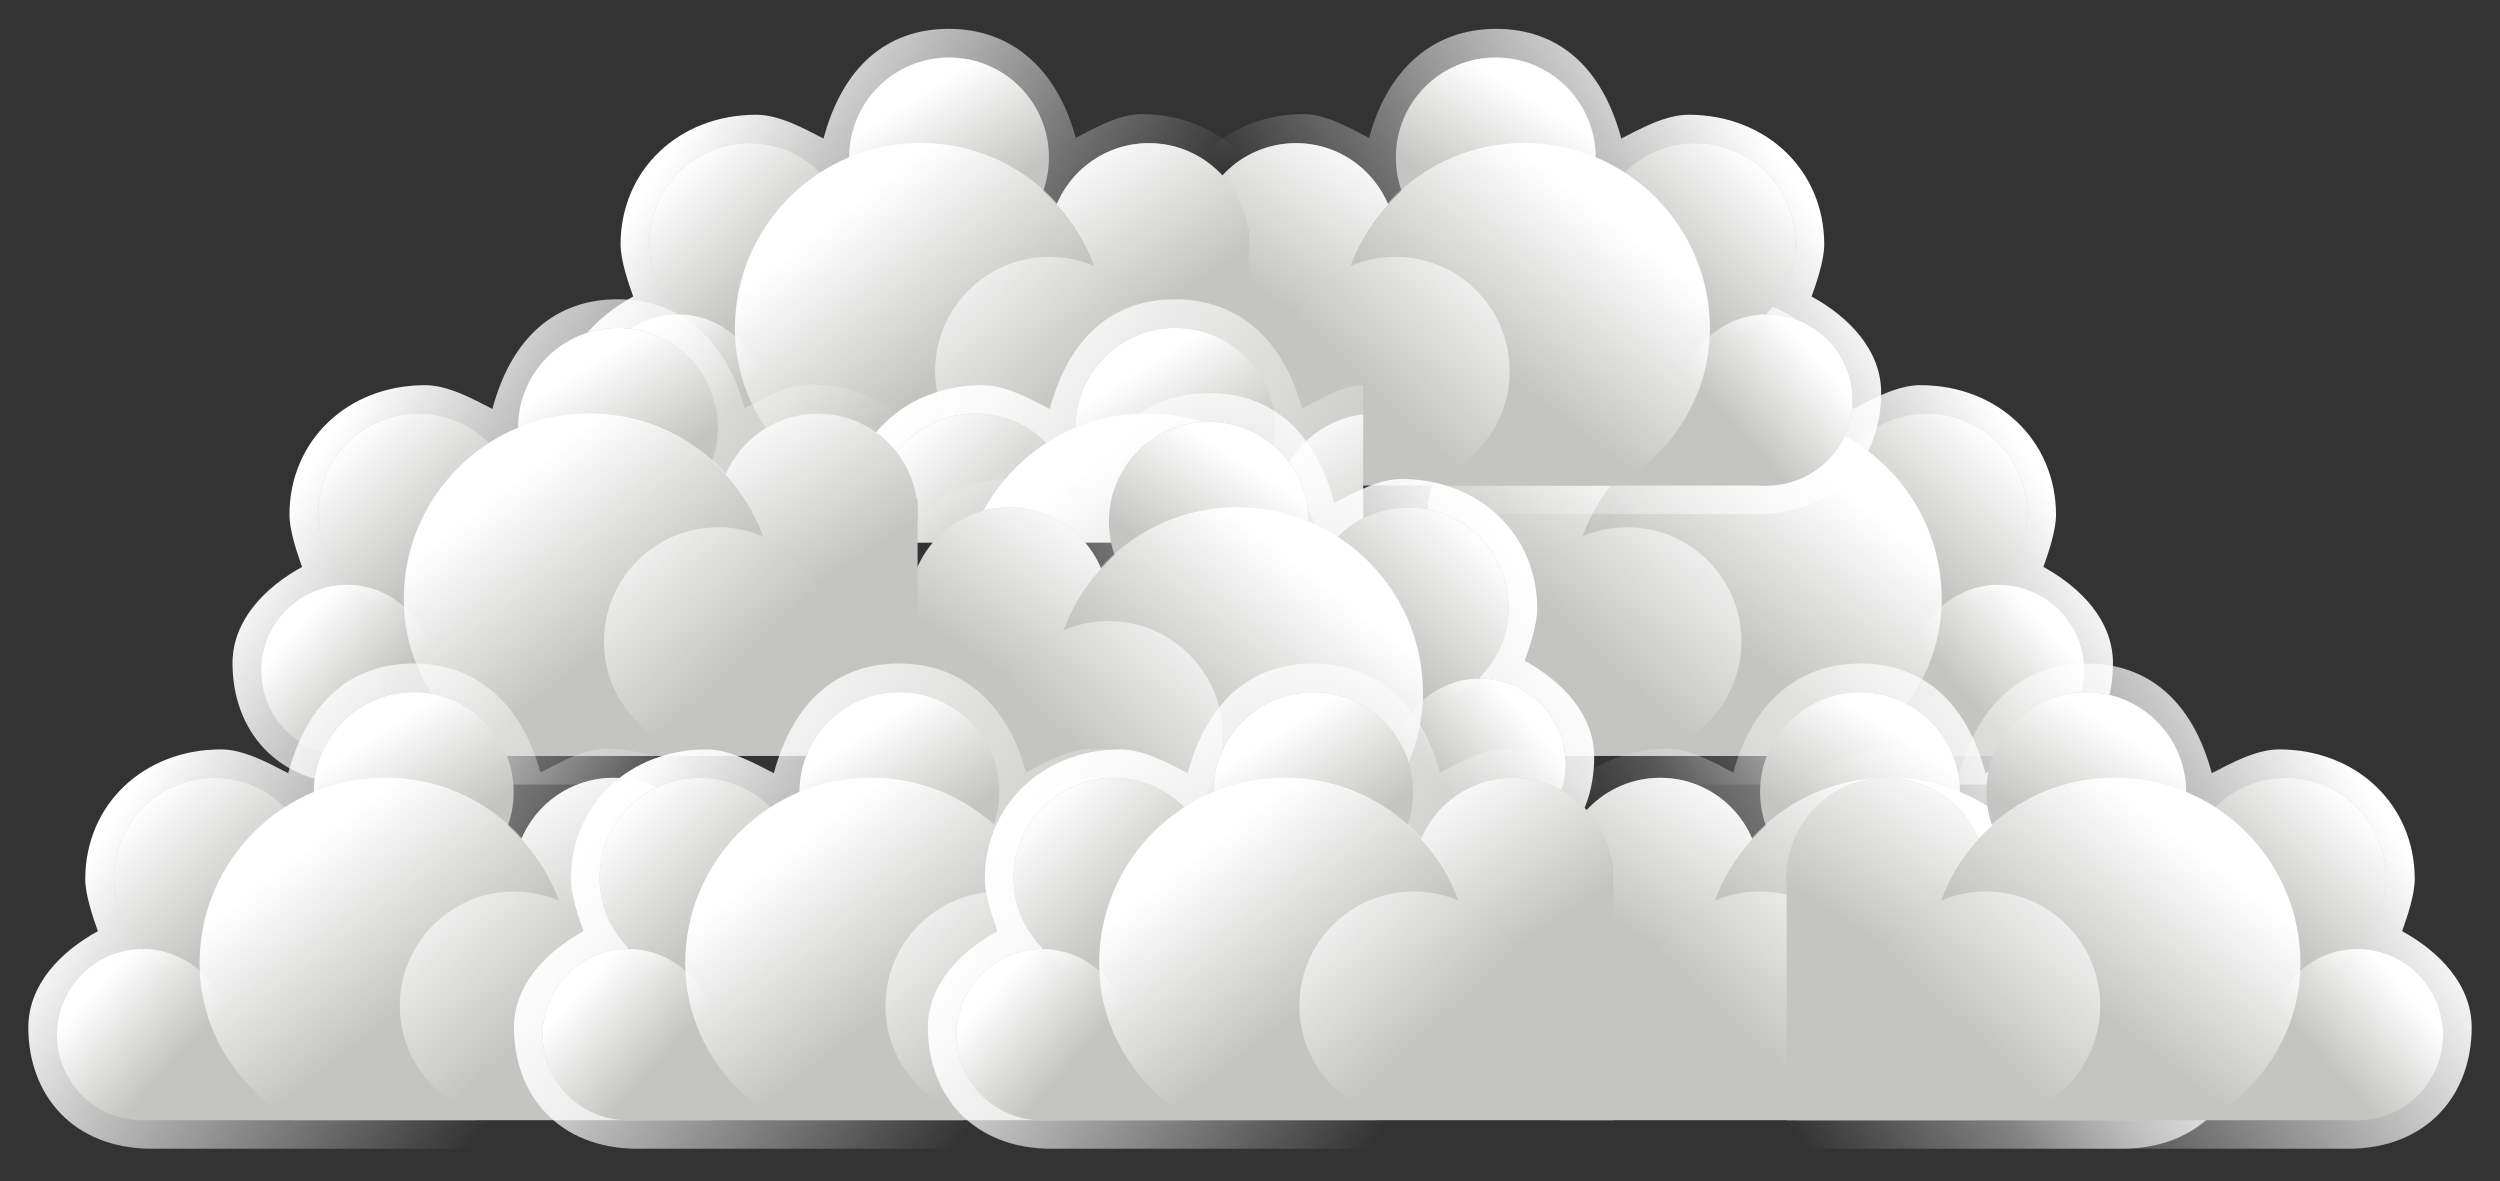 <svg width="453" height="214" viewBox="0 0 453 214" fill="none" xmlns="http://www.w3.org/2000/svg">
<rect x="0" y="0" width="453" height="214" fill="#333333" stroke="none"/>
<path d="M313.042 54.222C324.368 54.222 332.302 61.131 335.778 74.102C339.235 72.325 343.782 69.792 347.956 69.792C362.006 69.792 372.551 79.82 372.551 93.303C372.551 96.131 371.169 100.2 370.265 102.727C377.115 106.492 382.869 112.505 382.869 120.171C382.869 132.306 374.871 142.155 360.424 142.155H265.661C251.328 142.155 243.216 132.306 243.216 120.171C243.216 111.935 248.97 106.378 255.82 102.613C254.916 100.086 253.42 96.131 253.42 93.303C253.42 79.82 264.364 69.678 278.13 69.678C282.303 69.678 286.622 72.211 290.079 73.988C293.441 61.471 301.717 54.23 313.045 54.23L313.042 54.222Z" fill="url(#paint0_linear)"/>
<path d="M294.93 77.526C294.93 87.524 303.035 95.629 313.033 95.629C323.031 95.629 331.136 87.524 331.136 77.526C331.136 67.528 323.031 59.422 313.033 59.422C303.035 59.422 294.93 67.528 294.93 77.526Z" fill="#C4C5C2"/>
<path d="M294.93 77.526C294.93 87.524 303.035 95.629 313.033 95.629C323.031 95.629 331.136 87.524 331.136 77.526C331.136 67.528 323.031 59.422 313.033 59.422C303.035 59.422 294.93 67.528 294.93 77.526Z" fill="url(#paint1_linear)"/>
<path d="M258.732 90.429H362.18V136.98H258.732V90.429Z" fill="#C4C5C2"/>
<path d="M346.651 121.48C346.651 130.05 353.599 136.997 362.168 136.997C370.738 136.997 377.686 130.05 377.686 121.48C377.686 112.91 370.738 105.963 362.168 105.963C353.599 105.963 346.651 112.91 346.651 121.48Z" fill="#C4C5C2"/>
<path d="M258.723 93.043C258.723 103.041 266.828 111.146 276.826 111.146C286.824 111.146 294.93 103.041 294.93 93.043C294.93 83.045 286.824 74.94 276.826 74.94C266.828 74.94 258.723 83.045 258.723 93.043Z" fill="#C4C5C2"/>
<path d="M258.723 93.043C258.723 103.041 266.828 111.146 276.826 111.146C286.824 111.146 294.93 103.041 294.93 93.043C294.93 83.045 286.824 74.94 276.826 74.94C266.828 74.94 258.723 83.045 258.723 93.043Z" fill="url(#paint2_linear)"/>
<path d="M331.137 93.043C331.137 103.041 339.242 111.146 349.24 111.146C359.238 111.146 367.343 103.041 367.343 93.043C367.343 83.045 359.238 74.94 349.24 74.94C339.242 74.94 331.137 83.045 331.137 93.043Z" fill="#C4C5C2"/>
<path d="M331.137 93.043C331.137 103.041 339.242 111.146 349.24 111.146C359.238 111.146 367.343 103.041 367.343 93.043C367.343 83.045 359.238 74.94 349.24 74.94C339.242 74.94 331.137 83.045 331.137 93.043Z" fill="url(#paint3_linear)"/>
<path d="M318.369 75.067C336.883 75.067 351.829 90.173 351.829 108.687C351.829 120.95 344.849 131.124 335.018 136.974H301.559C291.728 131.124 284.749 120.788 284.749 108.526C284.749 90.012 299.855 75.067 318.369 75.067Z" fill="#C4C5C2"/>
<path d="M318.214 74.912C336.773 74.912 351.835 89.974 351.835 108.532C351.835 120.824 344.879 131.117 335.025 136.98H301.404C291.549 131.117 284.594 120.824 284.594 108.532C284.594 89.974 299.656 74.912 318.214 74.912Z" fill="url(#paint4_linear)"/>
<path d="M346.651 121.48C346.651 130.05 353.598 136.997 362.168 136.997C370.738 136.997 377.685 130.05 377.685 121.48C377.685 112.91 370.738 105.963 362.168 105.963C353.598 105.963 346.651 112.91 346.651 121.48Z" fill="url(#paint5_linear)"/>
<path d="M274.175 116.226C274.175 127.652 283.439 136.916 294.866 136.916C306.292 136.916 315.556 127.652 315.556 116.226C315.556 104.799 306.292 95.535 294.866 95.535C283.439 95.535 274.175 104.799 274.175 116.226Z" fill="#C4C5C2"/>
<path d="M274.175 116.226C274.175 127.652 283.439 136.916 294.866 136.916C306.292 136.916 315.556 127.652 315.556 116.226C315.556 104.799 306.292 95.535 294.866 95.535C283.439 95.535 274.175 104.799 274.175 116.226Z" fill="url(#paint6_linear)"/>
<path d="M271.042 5.222C282.368 5.222 290.302 12.131 293.778 25.102C297.235 23.325 301.782 20.792 305.956 20.792C320.006 20.792 330.551 30.82 330.551 44.303C330.551 47.131 329.169 51.2 328.265 53.727C335.115 57.492 340.869 63.505 340.869 71.171C340.869 83.306 332.871 93.154 318.424 93.154H223.661C209.328 93.154 201.216 83.306 201.216 71.171C201.216 62.935 206.97 57.378 213.82 53.613C212.916 51.086 211.42 47.131 211.42 44.303C211.42 30.82 222.364 20.678 236.13 20.678C240.303 20.678 244.622 23.211 248.079 24.988C251.441 12.471 259.717 5.23 271.045 5.23L271.042 5.222Z" fill="url(#paint7_linear)"/>
<path d="M252.93 28.526C252.93 38.524 261.035 46.629 271.033 46.629C281.031 46.629 289.136 38.524 289.136 28.526C289.136 18.528 281.031 10.422 271.033 10.422C261.035 10.422 252.93 18.528 252.93 28.526Z" fill="#C4C5C2"/>
<path d="M252.93 28.526C252.93 38.524 261.035 46.629 271.033 46.629C281.031 46.629 289.136 38.524 289.136 28.526C289.136 18.528 281.031 10.422 271.033 10.422C261.035 10.422 252.93 18.528 252.93 28.526Z" fill="url(#paint8_linear)"/>
<path d="M216.732 41.429H320.18V87.98H216.732V41.429Z" fill="#C4C5C2"/>
<path d="M304.651 72.48C304.651 81.05 311.599 87.997 320.168 87.997C328.738 87.997 335.686 81.05 335.686 72.48C335.686 63.91 328.738 56.963 320.168 56.963C311.599 56.963 304.651 63.91 304.651 72.48Z" fill="#C4C5C2"/>
<path d="M216.723 44.043C216.723 54.041 224.828 62.146 234.826 62.146C244.824 62.146 252.93 54.041 252.93 44.043C252.93 34.045 244.824 25.94 234.826 25.94C224.828 25.94 216.723 34.045 216.723 44.043Z" fill="#C4C5C2"/>
<path d="M216.723 44.043C216.723 54.041 224.828 62.146 234.826 62.146C244.824 62.146 252.93 54.041 252.93 44.043C252.93 34.045 244.824 25.94 234.826 25.94C224.828 25.94 216.723 34.045 216.723 44.043Z" fill="url(#paint9_linear)"/>
<path d="M289.137 44.043C289.137 54.041 297.242 62.146 307.24 62.146C317.238 62.146 325.343 54.041 325.343 44.043C325.343 34.045 317.238 25.94 307.24 25.94C297.242 25.94 289.137 34.045 289.137 44.043Z" fill="#C4C5C2"/>
<path d="M289.137 44.043C289.137 54.041 297.242 62.146 307.24 62.146C317.238 62.146 325.343 54.041 325.343 44.043C325.343 34.045 317.238 25.94 307.24 25.94C297.242 25.94 289.137 34.045 289.137 44.043Z" fill="url(#paint10_linear)"/>
<path d="M276.369 26.067C294.883 26.067 309.829 41.173 309.829 59.687C309.829 71.95 302.849 82.124 293.018 87.974H259.559C249.728 82.124 242.749 71.788 242.749 59.526C242.749 41.012 257.855 26.067 276.369 26.067Z" fill="#C4C5C2"/>
<path d="M276.214 25.912C294.773 25.912 309.835 40.974 309.835 59.532C309.835 71.824 302.879 82.117 293.025 87.981H259.404C249.549 82.117 242.594 71.824 242.594 59.532C242.594 40.974 257.656 25.912 276.214 25.912Z" fill="url(#paint11_linear)"/>
<path d="M304.651 72.48C304.651 81.05 311.598 87.997 320.168 87.997C328.738 87.997 335.685 81.05 335.685 72.48C335.685 63.91 328.738 56.963 320.168 56.963C311.598 56.963 304.651 63.91 304.651 72.48Z" fill="url(#paint12_linear)"/>
<path d="M232.175 67.226C232.175 78.652 241.439 87.916 252.866 87.916C264.292 87.916 273.556 78.652 273.556 67.226C273.556 55.799 264.292 46.535 252.866 46.535C241.439 46.535 232.175 55.799 232.175 67.226Z" fill="#C4C5C2"/>
<path d="M232.175 67.226C232.175 78.652 241.439 87.916 252.866 87.916C264.292 87.916 273.556 78.652 273.556 67.226C273.556 55.799 264.292 46.535 252.866 46.535C241.439 46.535 232.175 55.799 232.175 67.226Z" fill="url(#paint13_linear)"/>
<g clip-path="url(#clip0)">
<path d="M171.958 5.222C160.632 5.222 152.698 12.131 149.222 25.102C145.765 23.325 141.218 20.792 137.044 20.792C122.994 20.792 112.449 30.82 112.449 44.303C112.449 47.131 113.831 51.2 114.735 53.727C107.885 57.492 102.131 63.505 102.131 71.171C102.131 83.306 110.129 93.154 124.576 93.154H219.339C233.672 93.154 241.784 83.306 241.784 71.171C241.784 62.935 236.03 57.378 229.18 53.613C230.084 51.086 231.58 47.131 231.58 44.303C231.58 30.82 220.636 20.678 206.87 20.678C202.697 20.678 198.378 23.211 194.921 24.988C191.559 12.471 183.283 5.23 171.955 5.23L171.958 5.222Z" fill="url(#paint14_linear)"/>
<path d="M190.07 28.526C190.07 38.524 181.965 46.629 171.967 46.629C161.969 46.629 153.864 38.524 153.864 28.526C153.864 18.528 161.969 10.422 171.967 10.422C181.965 10.422 190.07 18.528 190.07 28.526Z" fill="#C4C5C2"/>
<path d="M190.07 28.526C190.07 38.524 181.965 46.629 171.967 46.629C161.969 46.629 153.864 38.524 153.864 28.526C153.864 18.528 161.969 10.422 171.967 10.422C181.965 10.422 190.07 18.528 190.07 28.526Z" fill="url(#paint15_linear)"/>
<path d="M226.268 41.429H122.82V87.98H226.268V41.429Z" fill="#C4C5C2"/>
<path d="M138.349 72.48C138.349 81.05 131.401 87.997 122.832 87.997C114.262 87.997 107.314 81.05 107.314 72.48C107.314 63.91 114.262 56.963 122.832 56.963C131.401 56.963 138.349 63.91 138.349 72.48Z" fill="#C4C5C2"/>
<path d="M226.277 44.043C226.277 54.041 218.172 62.146 208.174 62.146C198.176 62.146 190.07 54.041 190.07 44.043C190.07 34.045 198.176 25.94 208.174 25.94C218.172 25.94 226.277 34.045 226.277 44.043Z" fill="#C4C5C2"/>
<path d="M226.277 44.043C226.277 54.041 218.172 62.146 208.174 62.146C198.176 62.146 190.07 54.041 190.07 44.043C190.07 34.045 198.176 25.94 208.174 25.94C218.172 25.94 226.277 34.045 226.277 44.043Z" fill="url(#paint16_linear)"/>
<path d="M153.863 44.043C153.863 54.041 145.758 62.146 135.76 62.146C125.762 62.146 117.657 54.041 117.657 44.043C117.657 34.045 125.762 25.94 135.76 25.94C145.758 25.94 153.863 34.045 153.863 44.043Z" fill="#C4C5C2"/>
<path d="M153.863 44.043C153.863 54.041 145.758 62.146 135.76 62.146C125.762 62.146 117.657 54.041 117.657 44.043C117.657 34.045 125.762 25.94 135.76 25.94C145.758 25.94 153.863 34.045 153.863 44.043Z" fill="url(#paint17_linear)"/>
<path d="M166.631 26.067C148.117 26.067 133.171 41.173 133.171 59.687C133.171 71.95 140.151 82.124 149.982 87.974H183.441C193.272 82.124 200.251 71.788 200.251 59.526C200.251 41.012 185.145 26.067 166.631 26.067Z" fill="#C4C5C2"/>
<path d="M166.786 25.912C148.227 25.912 133.165 40.974 133.165 59.532C133.165 71.824 140.121 82.117 149.975 87.981H183.596C193.451 82.117 200.406 71.824 200.406 59.532C200.406 40.974 185.344 25.912 166.786 25.912Z" fill="url(#paint18_linear)"/>
<path d="M138.349 72.48C138.349 81.05 131.402 87.997 122.832 87.997C114.262 87.997 107.315 81.05 107.315 72.48C107.315 63.91 114.262 56.963 122.832 56.963C131.402 56.963 138.349 63.91 138.349 72.48Z" fill="url(#paint19_linear)"/>
<path d="M210.825 67.226C210.825 78.652 201.561 87.916 190.134 87.916C178.708 87.916 169.444 78.652 169.444 67.226C169.444 55.799 178.708 46.535 190.134 46.535C201.561 46.535 210.825 55.799 210.825 67.226Z" fill="#C4C5C2"/>
<path d="M210.825 67.226C210.825 78.652 201.561 87.916 190.134 87.916C178.708 87.916 169.444 78.652 169.444 67.226C169.444 55.799 178.708 46.535 190.134 46.535C201.561 46.535 210.825 55.799 210.825 67.226Z" fill="url(#paint20_linear)"/>
<path d="M212.958 54.222C201.632 54.222 193.698 61.131 190.222 74.102C186.765 72.325 182.218 69.792 178.044 69.792C163.994 69.792 153.449 79.82 153.449 93.303C153.449 96.131 154.831 100.2 155.735 102.727C148.885 106.492 143.131 112.505 143.131 120.171C143.131 132.306 151.129 142.155 165.576 142.155H260.339C274.672 142.155 282.784 132.306 282.784 120.171C282.784 111.935 277.03 106.378 270.18 102.613C271.084 100.086 272.58 96.131 272.58 93.303C272.58 79.82 261.636 69.678 247.87 69.678C243.697 69.678 239.378 72.211 235.921 73.988C232.559 61.471 224.283 54.23 212.955 54.23L212.958 54.222Z" fill="url(#paint21_linear)"/>
<path d="M231.07 77.526C231.07 87.524 222.965 95.629 212.967 95.629C202.969 95.629 194.864 87.524 194.864 77.526C194.864 67.528 202.969 59.422 212.967 59.422C222.965 59.422 231.07 67.528 231.07 77.526Z" fill="#C4C5C2"/>
<path d="M231.07 77.526C231.07 87.524 222.965 95.629 212.967 95.629C202.969 95.629 194.864 87.524 194.864 77.526C194.864 67.528 202.969 59.422 212.967 59.422C222.965 59.422 231.07 67.528 231.07 77.526Z" fill="url(#paint22_linear)"/>
<path d="M267.268 90.429H163.82V136.98H267.268V90.429Z" fill="#C4C5C2"/>
<path d="M267.277 93.043C267.277 103.041 259.172 111.146 249.174 111.146C239.176 111.146 231.07 103.041 231.07 93.043C231.07 83.045 239.176 74.94 249.174 74.94C259.172 74.94 267.277 83.045 267.277 93.043Z" fill="#C4C5C2"/>
<path d="M267.277 93.043C267.277 103.041 259.172 111.146 249.174 111.146C239.176 111.146 231.07 103.041 231.07 93.043C231.07 83.045 239.176 74.94 249.174 74.94C259.172 74.94 267.277 83.045 267.277 93.043Z" fill="url(#paint23_linear)"/>
<path d="M194.863 93.043C194.863 103.041 186.758 111.146 176.76 111.146C166.762 111.146 158.657 103.041 158.657 93.043C158.657 83.045 166.762 74.94 176.76 74.94C186.758 74.94 194.863 83.045 194.863 93.043Z" fill="#C4C5C2"/>
<path d="M194.863 93.043C194.863 103.041 186.758 111.146 176.76 111.146C166.762 111.146 158.657 103.041 158.657 93.043C158.657 83.045 166.762 74.94 176.76 74.94C186.758 74.94 194.863 83.045 194.863 93.043Z" fill="url(#paint24_linear)"/>
<path d="M207.631 75.067C189.117 75.067 174.171 90.173 174.171 108.687C174.171 120.95 181.151 131.124 190.982 136.974H224.441C234.272 131.124 241.251 120.788 241.251 108.526C241.251 90.012 226.145 75.067 207.631 75.067Z" fill="#C4C5C2"/>
<path d="M207.786 74.912C189.227 74.912 174.165 89.974 174.165 108.532C174.165 120.824 181.121 131.117 190.975 136.98H224.596C234.451 131.117 241.406 120.824 241.406 108.532C241.406 89.974 226.344 74.912 207.786 74.912Z" fill="url(#paint25_linear)"/>
<path d="M251.825 116.226C251.825 127.652 242.561 136.916 231.134 136.916C219.708 136.916 210.444 127.652 210.444 116.226C210.444 104.799 219.708 95.535 231.134 95.535C242.561 95.535 251.825 104.799 251.825 116.226Z" fill="#C4C5C2"/>
<path d="M251.825 116.226C251.825 127.652 242.561 136.916 231.134 136.916C219.708 136.916 210.444 127.652 210.444 116.226C210.444 104.799 219.708 95.535 231.134 95.535C242.561 95.535 251.825 104.799 251.825 116.226Z" fill="url(#paint26_linear)"/>
</g>
<path d="M219.042 71.222C230.368 71.222 238.302 78.131 241.778 91.102C245.235 89.325 249.782 86.792 253.956 86.792C268.006 86.792 278.551 96.82 278.551 110.303C278.551 113.131 277.169 117.2 276.265 119.727C283.115 123.492 288.869 129.505 288.869 137.171C288.869 149.306 280.871 159.155 266.424 159.155H171.661C157.328 159.155 149.216 149.306 149.216 137.171C149.216 128.935 154.97 123.378 161.82 119.613C160.916 117.086 159.42 113.131 159.42 110.303C159.42 96.82 170.364 86.678 184.13 86.678C188.303 86.678 192.622 89.211 196.079 90.988C199.441 78.471 207.717 71.23 219.045 71.23L219.042 71.222Z" fill="url(#paint27_linear)"/>
<path d="M200.93 94.526C200.93 104.524 209.035 112.629 219.033 112.629C229.031 112.629 237.136 104.524 237.136 94.526C237.136 84.528 229.031 76.422 219.033 76.422C209.035 76.422 200.93 84.528 200.93 94.526Z" fill="#C4C5C2"/>
<path d="M200.93 94.526C200.93 104.524 209.035 112.629 219.033 112.629C229.031 112.629 237.136 104.524 237.136 94.526C237.136 84.528 229.031 76.422 219.033 76.422C209.035 76.422 200.93 84.528 200.93 94.526Z" fill="url(#paint28_linear)"/>
<path d="M164.732 107.429H268.18V153.98H164.732V107.429Z" fill="#C4C5C2"/>
<path d="M252.651 138.48C252.651 147.05 259.599 153.997 268.168 153.997C276.738 153.997 283.686 147.05 283.686 138.48C283.686 129.91 276.738 122.963 268.168 122.963C259.599 122.963 252.651 129.91 252.651 138.48Z" fill="#C4C5C2"/>
<path d="M164.723 110.043C164.723 120.041 172.828 128.146 182.826 128.146C192.824 128.146 200.93 120.041 200.93 110.043C200.93 100.045 192.824 91.94 182.826 91.94C172.828 91.94 164.723 100.045 164.723 110.043Z" fill="#C4C5C2"/>
<path d="M164.723 110.043C164.723 120.041 172.828 128.146 182.826 128.146C192.824 128.146 200.93 120.041 200.93 110.043C200.93 100.045 192.824 91.94 182.826 91.94C172.828 91.94 164.723 100.045 164.723 110.043Z" fill="url(#paint29_linear)"/>
<path d="M237.137 110.043C237.137 120.041 245.242 128.146 255.24 128.146C265.238 128.146 273.343 120.041 273.343 110.043C273.343 100.045 265.238 91.94 255.24 91.94C245.242 91.94 237.137 100.045 237.137 110.043Z" fill="#C4C5C2"/>
<path d="M237.137 110.043C237.137 120.041 245.242 128.146 255.24 128.146C265.238 128.146 273.343 120.041 273.343 110.043C273.343 100.045 265.238 91.94 255.24 91.94C245.242 91.94 237.137 100.045 237.137 110.043Z" fill="url(#paint30_linear)"/>
<path d="M224.369 92.067C242.883 92.067 257.829 107.173 257.829 125.687C257.829 137.95 250.849 148.124 241.018 153.974H207.559C197.728 148.124 190.749 137.788 190.749 125.526C190.749 107.012 205.855 92.067 224.369 92.067Z" fill="#C4C5C2"/>
<path d="M224.214 91.912C242.773 91.912 257.835 106.974 257.835 125.532C257.835 137.824 250.879 148.117 241.025 153.98H207.404C197.549 148.117 190.594 137.824 190.594 125.532C190.594 106.974 205.656 91.912 224.214 91.912Z" fill="url(#paint31_linear)"/>
<path d="M252.651 138.48C252.651 147.05 259.598 153.997 268.168 153.997C276.738 153.997 283.685 147.05 283.685 138.48C283.685 129.91 276.738 122.963 268.168 122.963C259.598 122.963 252.651 129.91 252.651 138.48Z" fill="url(#paint32_linear)"/>
<path d="M180.175 133.226C180.175 144.652 189.439 153.916 200.866 153.916C212.292 153.916 221.556 144.652 221.556 133.226C221.556 121.799 212.292 112.535 200.866 112.535C189.439 112.535 180.175 121.799 180.175 133.226Z" fill="#C4C5C2"/>
<path d="M180.175 133.226C180.175 144.652 189.439 153.916 200.866 153.916C212.292 153.916 221.556 144.652 221.556 133.226C221.556 121.799 212.292 112.535 200.866 112.535C189.439 112.535 180.175 121.799 180.175 133.226Z" fill="url(#paint33_linear)"/>
<path d="M337.042 120.222C348.368 120.222 356.302 127.131 359.778 140.102C363.235 138.325 367.782 135.792 371.956 135.792C386.006 135.792 396.551 145.82 396.551 159.303C396.551 162.131 395.169 166.2 394.265 168.727C401.115 172.492 406.869 178.505 406.869 186.171C406.869 198.306 398.871 208.155 384.424 208.155H289.661C275.328 208.155 267.216 198.306 267.216 186.171C267.216 177.935 272.97 172.378 279.82 168.613C278.916 166.086 277.42 162.131 277.42 159.303C277.42 145.82 288.364 135.678 302.13 135.678C306.303 135.678 310.622 138.211 314.079 139.988C317.441 127.471 325.717 120.23 337.045 120.23L337.042 120.222Z" fill="url(#paint34_linear)"/>
<path d="M318.93 143.526C318.93 153.524 327.035 161.629 337.033 161.629C347.031 161.629 355.136 153.524 355.136 143.526C355.136 133.528 347.031 125.422 337.033 125.422C327.035 125.422 318.93 133.528 318.93 143.526Z" fill="#C4C5C2"/>
<path d="M318.93 143.526C318.93 153.524 327.035 161.629 337.033 161.629C347.031 161.629 355.136 153.524 355.136 143.526C355.136 133.528 347.031 125.422 337.033 125.422C327.035 125.422 318.93 133.528 318.93 143.526Z" fill="url(#paint35_linear)"/>
<path d="M282.732 156.429H386.18V202.98H282.732V156.429Z" fill="#C4C5C2"/>
<path d="M370.651 187.48C370.651 196.05 377.599 202.997 386.168 202.997C394.738 202.997 401.686 196.05 401.686 187.48C401.686 178.91 394.738 171.963 386.168 171.963C377.599 171.963 370.651 178.91 370.651 187.48Z" fill="#C4C5C2"/>
<path d="M282.723 159.043C282.723 169.041 290.828 177.146 300.826 177.146C310.824 177.146 318.93 169.041 318.93 159.043C318.93 149.045 310.824 140.94 300.826 140.94C290.828 140.94 282.723 149.045 282.723 159.043Z" fill="#C4C5C2"/>
<path d="M282.723 159.043C282.723 169.041 290.828 177.146 300.826 177.146C310.824 177.146 318.93 169.041 318.93 159.043C318.93 149.045 310.824 140.94 300.826 140.94C290.828 140.94 282.723 149.045 282.723 159.043Z" fill="url(#paint36_linear)"/>
<path d="M355.137 159.043C355.137 169.041 363.242 177.146 373.24 177.146C383.238 177.146 391.343 169.041 391.343 159.043C391.343 149.045 383.238 140.94 373.24 140.94C363.242 140.94 355.137 149.045 355.137 159.043Z" fill="#C4C5C2"/>
<path d="M355.137 159.043C355.137 169.041 363.242 177.146 373.24 177.146C383.238 177.146 391.343 169.041 391.343 159.043C391.343 149.045 383.238 140.94 373.24 140.94C363.242 140.94 355.137 149.045 355.137 159.043Z" fill="url(#paint37_linear)"/>
<path d="M342.369 141.067C360.883 141.067 375.829 156.173 375.829 174.687C375.829 186.95 368.849 197.124 359.018 202.974H325.559C315.728 197.124 308.749 186.788 308.749 174.526C308.749 156.012 323.855 141.067 342.369 141.067Z" fill="#C4C5C2"/>
<path d="M342.214 140.912C360.773 140.912 375.835 155.974 375.835 174.532C375.835 186.824 368.879 197.117 359.025 202.98H325.404C315.549 197.117 308.594 186.824 308.594 174.532C308.594 155.974 323.656 140.912 342.214 140.912Z" fill="url(#paint38_linear)"/>
<path d="M370.651 187.48C370.651 196.05 377.598 202.997 386.168 202.997C394.738 202.997 401.685 196.05 401.685 187.48C401.685 178.91 394.738 171.963 386.168 171.963C377.598 171.963 370.651 178.91 370.651 187.48Z" fill="url(#paint39_linear)"/>
<path d="M298.175 182.226C298.175 193.652 307.439 202.916 318.866 202.916C330.292 202.916 339.556 193.652 339.556 182.226C339.556 170.799 330.292 161.535 318.866 161.535C307.439 161.535 298.175 170.799 298.175 182.226Z" fill="#C4C5C2"/>
<path d="M298.175 182.226C298.175 193.652 307.439 202.916 318.866 202.916C330.292 202.916 339.556 193.652 339.556 182.226C339.556 170.799 330.292 161.535 318.866 161.535C307.439 161.535 298.175 170.799 298.175 182.226Z" fill="url(#paint40_linear)"/>
<path d="M378.042 120.222C389.368 120.222 397.302 127.131 400.778 140.102C404.235 138.325 408.782 135.792 412.956 135.792C427.006 135.792 437.551 145.82 437.551 159.303C437.551 162.131 436.169 166.2 435.265 168.727C442.115 172.492 447.869 178.505 447.869 186.171C447.869 198.306 439.871 208.155 425.424 208.155H330.661C316.328 208.155 308.216 198.306 308.216 186.171C308.216 177.935 313.97 172.378 320.82 168.613C319.916 166.086 318.42 162.131 318.42 159.303C318.42 145.82 329.364 135.678 343.13 135.678C347.303 135.678 351.622 138.211 355.079 139.988C358.441 127.471 366.717 120.23 378.045 120.23L378.042 120.222Z" fill="url(#paint41_linear)"/>
<path d="M359.93 143.526C359.93 153.524 368.035 161.629 378.033 161.629C388.031 161.629 396.136 153.524 396.136 143.526C396.136 133.528 388.031 125.422 378.033 125.422C368.035 125.422 359.93 133.528 359.93 143.526Z" fill="#C4C5C2"/>
<path d="M359.93 143.526C359.93 153.524 368.035 161.629 378.033 161.629C388.031 161.629 396.136 153.524 396.136 143.526C396.136 133.528 388.031 125.422 378.033 125.422C368.035 125.422 359.93 133.528 359.93 143.526Z" fill="url(#paint42_linear)"/>
<path d="M323.732 156.429H427.18V202.98H323.732V156.429Z" fill="#C4C5C2"/>
<path d="M411.651 187.48C411.651 196.05 418.599 202.997 427.168 202.997C435.738 202.997 442.686 196.05 442.686 187.48C442.686 178.91 435.738 171.963 427.168 171.963C418.599 171.963 411.651 178.91 411.651 187.48Z" fill="#C4C5C2"/>
<path d="M323.723 159.043C323.723 169.041 331.828 177.146 341.826 177.146C351.824 177.146 359.93 169.041 359.93 159.043C359.93 149.045 351.824 140.94 341.826 140.94C331.828 140.94 323.723 149.045 323.723 159.043Z" fill="#C4C5C2"/>
<path d="M323.723 159.043C323.723 169.041 331.828 177.146 341.826 177.146C351.824 177.146 359.93 169.041 359.93 159.043C359.93 149.045 351.824 140.94 341.826 140.94C331.828 140.94 323.723 149.045 323.723 159.043Z" fill="url(#paint43_linear)"/>
<path d="M396.137 159.043C396.137 169.041 404.242 177.146 414.24 177.146C424.238 177.146 432.343 169.041 432.343 159.043C432.343 149.045 424.238 140.94 414.24 140.94C404.242 140.94 396.137 149.045 396.137 159.043Z" fill="#C4C5C2"/>
<path d="M396.137 159.043C396.137 169.041 404.242 177.146 414.24 177.146C424.238 177.146 432.343 169.041 432.343 159.043C432.343 149.045 424.238 140.94 414.24 140.94C404.242 140.94 396.137 149.045 396.137 159.043Z" fill="url(#paint44_linear)"/>
<path d="M383.369 141.067C401.883 141.067 416.829 156.173 416.829 174.687C416.829 186.95 409.849 197.124 400.018 202.974H366.559C356.728 197.124 349.749 186.788 349.749 174.526C349.749 156.012 364.855 141.067 383.369 141.067Z" fill="#C4C5C2"/>
<path d="M383.214 140.912C401.773 140.912 416.835 155.974 416.835 174.532C416.835 186.824 409.879 197.117 400.025 202.98H366.404C356.549 197.117 349.594 186.824 349.594 174.532C349.594 155.974 364.656 140.912 383.214 140.912Z" fill="url(#paint45_linear)"/>
<path d="M411.651 187.48C411.651 196.05 418.598 202.997 427.168 202.997C435.738 202.997 442.685 196.05 442.685 187.48C442.685 178.91 435.738 171.963 427.168 171.963C418.598 171.963 411.651 178.91 411.651 187.48Z" fill="url(#paint46_linear)"/>
<path d="M339.175 182.226C339.175 193.652 348.439 202.916 359.866 202.916C371.292 202.916 380.556 193.652 380.556 182.226C380.556 170.799 371.292 161.535 359.866 161.535C348.439 161.535 339.175 170.799 339.175 182.226Z" fill="#C4C5C2"/>
<path d="M339.175 182.226C339.175 193.652 348.439 202.916 359.866 202.916C371.292 202.916 380.556 193.652 380.556 182.226C380.556 170.799 371.292 161.535 359.866 161.535C348.439 161.535 339.175 170.799 339.175 182.226Z" fill="url(#paint47_linear)"/>
<path d="M111.958 54.222C100.632 54.222 92.698 61.131 89.222 74.102C85.765 72.325 81.218 69.792 77.044 69.792C62.994 69.792 52.449 79.82 52.449 93.303C52.449 96.131 53.831 100.2 54.735 102.727C47.885 106.492 42.131 112.505 42.131 120.171C42.131 132.306 50.129 142.155 64.576 142.155H159.339C173.672 142.155 181.784 132.306 181.784 120.171C181.784 111.935 176.03 106.378 169.18 102.613C170.084 100.086 171.58 96.131 171.58 93.303C171.58 79.82 160.636 69.678 146.87 69.678C142.697 69.678 138.378 72.211 134.921 73.988C131.559 61.471 123.283 54.23 111.955 54.23L111.958 54.222Z" fill="url(#paint48_linear)"/>
<path d="M130.07 77.526C130.07 87.524 121.965 95.629 111.967 95.629C101.969 95.629 93.864 87.524 93.864 77.526C93.864 67.528 101.969 59.422 111.967 59.422C121.965 59.422 130.07 67.528 130.07 77.526Z" fill="#C4C5C2"/>
<path d="M130.07 77.526C130.07 87.524 121.965 95.629 111.967 95.629C101.969 95.629 93.864 87.524 93.864 77.526C93.864 67.528 101.969 59.422 111.967 59.422C121.965 59.422 130.07 67.528 130.07 77.526Z" fill="url(#paint49_linear)"/>
<path d="M166.268 90.429H62.82V136.98H166.268V90.429Z" fill="#C4C5C2"/>
<path d="M78.349 121.48C78.349 130.05 71.401 136.997 62.832 136.997C54.262 136.997 47.315 130.05 47.315 121.48C47.315 112.91 54.262 105.963 62.832 105.963C71.401 105.963 78.349 112.91 78.349 121.48Z" fill="#C4C5C2"/>
<path d="M166.277 93.043C166.277 103.041 158.172 111.146 148.174 111.146C138.176 111.146 130.07 103.041 130.07 93.043C130.07 83.045 138.176 74.94 148.174 74.94C158.172 74.94 166.277 83.045 166.277 93.043Z" fill="#C4C5C2"/>
<path d="M166.277 93.043C166.277 103.041 158.172 111.146 148.174 111.146C138.176 111.146 130.07 103.041 130.07 93.043C130.07 83.045 138.176 74.94 148.174 74.94C158.172 74.94 166.277 83.045 166.277 93.043Z" fill="url(#paint50_linear)"/>
<path d="M93.863 93.043C93.863 103.041 85.758 111.146 75.76 111.146C65.762 111.146 57.657 103.041 57.657 93.043C57.657 83.045 65.762 74.94 75.76 74.94C85.758 74.94 93.863 83.045 93.863 93.043Z" fill="#C4C5C2"/>
<path d="M93.863 93.043C93.863 103.041 85.758 111.146 75.76 111.146C65.762 111.146 57.657 103.041 57.657 93.043C57.657 83.045 65.762 74.94 75.76 74.94C85.758 74.94 93.863 83.045 93.863 93.043Z" fill="url(#paint51_linear)"/>
<path d="M106.631 75.067C88.117 75.067 73.171 90.173 73.171 108.687C73.171 120.95 80.151 131.124 89.982 136.974H123.441C133.272 131.124 140.251 120.788 140.251 108.526C140.251 90.012 125.145 75.067 106.631 75.067Z" fill="#C4C5C2"/>
<path d="M106.786 74.912C88.227 74.912 73.165 89.974 73.165 108.532C73.165 120.824 80.121 131.117 89.975 136.98H123.596C133.451 131.117 140.406 120.824 140.406 108.532C140.406 89.974 125.344 74.912 106.786 74.912Z" fill="url(#paint52_linear)"/>
<path d="M78.349 121.48C78.349 130.05 71.402 136.997 62.832 136.997C54.262 136.997 47.315 130.05 47.315 121.48C47.315 112.91 54.262 105.963 62.832 105.963C71.402 105.963 78.349 112.91 78.349 121.48Z" fill="url(#paint53_linear)"/>
<path d="M150.825 116.226C150.825 127.652 141.561 136.916 130.134 136.916C118.708 136.916 109.444 127.652 109.444 116.226C109.444 104.799 118.708 95.535 130.134 95.535C141.561 95.535 150.825 104.799 150.825 116.226Z" fill="#C4C5C2"/>
<path d="M150.825 116.226C150.825 127.652 141.561 136.916 130.134 136.916C118.708 136.916 109.444 127.652 109.444 116.226C109.444 104.799 118.708 95.535 130.134 95.535C141.561 95.535 150.825 104.799 150.825 116.226Z" fill="url(#paint54_linear)"/>
<path d="M74.958 120.222C63.632 120.222 55.698 127.131 52.222 140.102C48.765 138.325 44.218 135.792 40.044 135.792C25.994 135.792 15.449 145.82 15.449 159.303C15.449 162.131 16.831 166.2 17.735 168.727C10.885 172.492 5.131 178.505 5.131 186.171C5.131 198.306 13.129 208.155 27.576 208.155H122.339C136.672 208.155 144.784 198.306 144.784 186.171C144.784 177.935 139.03 172.378 132.18 168.613C133.084 166.086 134.58 162.131 134.58 159.303C134.58 145.82 123.636 135.678 109.87 135.678C105.697 135.678 101.378 138.211 97.921 139.988C94.559 127.471 86.283 120.23 74.955 120.23L74.958 120.222Z" fill="url(#paint55_linear)"/>
<path d="M93.07 143.526C93.07 153.524 84.965 161.629 74.967 161.629C64.969 161.629 56.864 153.524 56.864 143.526C56.864 133.528 64.969 125.422 74.967 125.422C84.965 125.422 93.07 133.528 93.07 143.526Z" fill="#C4C5C2"/>
<path d="M93.07 143.526C93.07 153.524 84.965 161.629 74.967 161.629C64.969 161.629 56.864 153.524 56.864 143.526C56.864 133.528 64.969 125.422 74.967 125.422C84.965 125.422 93.07 133.528 93.07 143.526Z" fill="url(#paint56_linear)"/>
<path d="M129.268 156.429H25.82V202.98H129.268V156.429Z" fill="#C4C5C2"/>
<path d="M41.349 187.48C41.349 196.05 34.401 202.997 25.832 202.997C17.262 202.997 10.315 196.05 10.315 187.48C10.315 178.91 17.262 171.963 25.832 171.963C34.401 171.963 41.349 178.91 41.349 187.48Z" fill="#C4C5C2"/>
<path d="M129.277 159.043C129.277 169.041 121.172 177.146 111.174 177.146C101.176 177.146 93.07 169.041 93.07 159.043C93.07 149.045 101.176 140.94 111.174 140.94C121.172 140.94 129.277 149.045 129.277 159.043Z" fill="#C4C5C2"/>
<path d="M129.277 159.043C129.277 169.041 121.172 177.146 111.174 177.146C101.176 177.146 93.07 169.041 93.07 159.043C93.07 149.045 101.176 140.94 111.174 140.94C121.172 140.94 129.277 149.045 129.277 159.043Z" fill="url(#paint57_linear)"/>
<path d="M56.863 159.043C56.863 169.041 48.758 177.146 38.76 177.146C28.762 177.146 20.657 169.041 20.657 159.043C20.657 149.045 28.762 140.94 38.76 140.94C48.758 140.94 56.863 149.045 56.863 159.043Z" fill="#C4C5C2"/>
<path d="M56.863 159.043C56.863 169.041 48.758 177.146 38.76 177.146C28.762 177.146 20.657 169.041 20.657 159.043C20.657 149.045 28.762 140.94 38.76 140.94C48.758 140.94 56.863 149.045 56.863 159.043Z" fill="url(#paint58_linear)"/>
<path d="M69.631 141.067C51.117 141.067 36.171 156.173 36.171 174.687C36.171 186.95 43.151 197.124 52.982 202.974H86.441C96.272 197.124 103.251 186.788 103.251 174.526C103.251 156.012 88.145 141.067 69.631 141.067Z" fill="#C4C5C2"/>
<path d="M69.786 140.912C51.227 140.912 36.165 155.974 36.165 174.532C36.165 186.824 43.121 197.117 52.975 202.98H86.596C96.451 197.117 103.406 186.824 103.406 174.532C103.406 155.974 88.344 140.912 69.786 140.912Z" fill="url(#paint59_linear)"/>
<path d="M41.349 187.48C41.349 196.05 34.402 202.997 25.832 202.997C17.262 202.997 10.315 196.05 10.315 187.48C10.315 178.91 17.262 171.963 25.832 171.963C34.402 171.963 41.349 178.91 41.349 187.48Z" fill="url(#paint60_linear)"/>
<path d="M113.825 182.226C113.825 193.652 104.561 202.916 93.134 202.916C81.708 202.916 72.444 193.652 72.444 182.226C72.444 170.799 81.708 161.535 93.134 161.535C104.561 161.535 113.825 170.799 113.825 182.226Z" fill="#C4C5C2"/>
<path d="M113.825 182.226C113.825 193.652 104.561 202.916 93.134 202.916C81.708 202.916 72.444 193.652 72.444 182.226C72.444 170.799 81.708 161.535 93.134 161.535C104.561 161.535 113.825 170.799 113.825 182.226Z" fill="url(#paint61_linear)"/>
<path d="M162.958 120.222C151.632 120.222 143.698 127.131 140.222 140.102C136.765 138.325 132.218 135.792 128.044 135.792C113.994 135.792 103.449 145.82 103.449 159.303C103.449 162.131 104.831 166.2 105.735 168.727C98.885 172.492 93.131 178.505 93.131 186.171C93.131 198.306 101.129 208.155 115.576 208.155H210.339C224.672 208.155 232.784 198.306 232.784 186.171C232.784 177.935 227.03 172.378 220.18 168.613C221.084 166.086 222.58 162.131 222.58 159.303C222.58 145.82 211.636 135.678 197.87 135.678C193.697 135.678 189.378 138.211 185.921 139.988C182.559 127.471 174.283 120.23 162.955 120.23L162.958 120.222Z" fill="url(#paint62_linear)"/>
<path d="M181.07 143.526C181.07 153.524 172.965 161.629 162.967 161.629C152.969 161.629 144.864 153.524 144.864 143.526C144.864 133.528 152.969 125.422 162.967 125.422C172.965 125.422 181.07 133.528 181.07 143.526Z" fill="#C4C5C2"/>
<path d="M181.07 143.526C181.07 153.524 172.965 161.629 162.967 161.629C152.969 161.629 144.864 153.524 144.864 143.526C144.864 133.528 152.969 125.422 162.967 125.422C172.965 125.422 181.07 133.528 181.07 143.526Z" fill="url(#paint63_linear)"/>
<path d="M217.268 156.429H113.82V202.98H217.268V156.429Z" fill="#C4C5C2"/>
<path d="M129.349 187.48C129.349 196.05 122.401 202.997 113.832 202.997C105.262 202.997 98.314 196.05 98.314 187.48C98.314 178.91 105.262 171.963 113.832 171.963C122.401 171.963 129.349 178.91 129.349 187.48Z" fill="#C4C5C2"/>
<path d="M217.277 159.043C217.277 169.041 209.172 177.146 199.174 177.146C189.176 177.146 181.07 169.041 181.07 159.043C181.07 149.045 189.176 140.94 199.174 140.94C209.172 140.94 217.277 149.045 217.277 159.043Z" fill="#C4C5C2"/>
<path d="M217.277 159.043C217.277 169.041 209.172 177.146 199.174 177.146C189.176 177.146 181.07 169.041 181.07 159.043C181.07 149.045 189.176 140.94 199.174 140.94C209.172 140.94 217.277 149.045 217.277 159.043Z" fill="url(#paint64_linear)"/>
<path d="M144.863 159.043C144.863 169.041 136.758 177.146 126.76 177.146C116.762 177.146 108.657 169.041 108.657 159.043C108.657 149.045 116.762 140.94 126.76 140.94C136.758 140.94 144.863 149.045 144.863 159.043Z" fill="#C4C5C2"/>
<path d="M144.863 159.043C144.863 169.041 136.758 177.146 126.76 177.146C116.762 177.146 108.657 169.041 108.657 159.043C108.657 149.045 116.762 140.94 126.76 140.94C136.758 140.94 144.863 149.045 144.863 159.043Z" fill="url(#paint65_linear)"/>
<path d="M157.631 141.067C139.117 141.067 124.171 156.173 124.171 174.687C124.171 186.95 131.151 197.124 140.982 202.974H174.441C184.272 197.124 191.251 186.788 191.251 174.526C191.251 156.012 176.145 141.067 157.631 141.067Z" fill="#C4C5C2"/>
<path d="M157.786 140.912C139.227 140.912 124.165 155.974 124.165 174.532C124.165 186.824 131.121 197.117 140.975 202.98H174.596C184.451 197.117 191.406 186.824 191.406 174.532C191.406 155.974 176.344 140.912 157.786 140.912Z" fill="url(#paint66_linear)"/>
<path d="M129.349 187.48C129.349 196.05 122.402 202.997 113.832 202.997C105.262 202.997 98.315 196.05 98.315 187.48C98.315 178.91 105.262 171.963 113.832 171.963C122.402 171.963 129.349 178.91 129.349 187.48Z" fill="url(#paint67_linear)"/>
<path d="M201.825 182.226C201.825 193.652 192.561 202.916 181.134 202.916C169.708 202.916 160.444 193.652 160.444 182.226C160.444 170.799 169.708 161.535 181.134 161.535C192.561 161.535 201.825 170.799 201.825 182.226Z" fill="#C4C5C2"/>
<path d="M201.825 182.226C201.825 193.652 192.561 202.916 181.134 202.916C169.708 202.916 160.444 193.652 160.444 182.226C160.444 170.799 169.708 161.535 181.134 161.535C192.561 161.535 201.825 170.799 201.825 182.226Z" fill="url(#paint68_linear)"/>
<path d="M237.958 120.222C226.632 120.222 218.698 127.131 215.222 140.102C211.765 138.325 207.218 135.792 203.044 135.792C188.994 135.792 178.449 145.82 178.449 159.303C178.449 162.131 179.831 166.2 180.735 168.727C173.885 172.492 168.131 178.505 168.131 186.171C168.131 198.306 176.129 208.155 190.576 208.155H285.339C299.672 208.155 307.784 198.306 307.784 186.171C307.784 177.935 302.03 172.378 295.18 168.613C296.084 166.086 297.58 162.131 297.58 159.303C297.58 145.82 286.636 135.678 272.87 135.678C268.697 135.678 264.378 138.211 260.921 139.988C257.559 127.471 249.283 120.23 237.955 120.23L237.958 120.222Z" fill="url(#paint69_linear)"/>
<path d="M256.07 143.526C256.07 153.524 247.965 161.629 237.967 161.629C227.969 161.629 219.864 153.524 219.864 143.526C219.864 133.528 227.969 125.422 237.967 125.422C247.965 125.422 256.07 133.528 256.07 143.526Z" fill="#C4C5C2"/>
<path d="M256.07 143.526C256.07 153.524 247.965 161.629 237.967 161.629C227.969 161.629 219.864 153.524 219.864 143.526C219.864 133.528 227.969 125.422 237.967 125.422C247.965 125.422 256.07 133.528 256.07 143.526Z" fill="url(#paint70_linear)"/>
<path d="M292.268 156.429H188.82V202.98H292.268V156.429Z" fill="#C4C5C2"/>
<path d="M204.349 187.48C204.349 196.05 197.401 202.997 188.832 202.997C180.262 202.997 173.314 196.05 173.314 187.48C173.314 178.91 180.262 171.963 188.832 171.963C197.401 171.963 204.349 178.91 204.349 187.48Z" fill="#C4C5C2"/>
<path d="M292.277 159.043C292.277 169.041 284.172 177.146 274.174 177.146C264.176 177.146 256.07 169.041 256.07 159.043C256.07 149.045 264.176 140.94 274.174 140.94C284.172 140.94 292.277 149.045 292.277 159.043Z" fill="#C4C5C2"/>
<path d="M292.277 159.043C292.277 169.041 284.172 177.146 274.174 177.146C264.176 177.146 256.07 169.041 256.07 159.043C256.07 149.045 264.176 140.94 274.174 140.94C284.172 140.94 292.277 149.045 292.277 159.043Z" fill="url(#paint71_linear)"/>
<path d="M219.863 159.043C219.863 169.041 211.758 177.146 201.76 177.146C191.762 177.146 183.657 169.041 183.657 159.043C183.657 149.045 191.762 140.94 201.76 140.94C211.758 140.94 219.863 149.045 219.863 159.043Z" fill="#C4C5C2"/>
<path d="M219.863 159.043C219.863 169.041 211.758 177.146 201.76 177.146C191.762 177.146 183.657 169.041 183.657 159.043C183.657 149.045 191.762 140.94 201.76 140.94C211.758 140.94 219.863 149.045 219.863 159.043Z" fill="url(#paint72_linear)"/>
<path d="M232.631 141.067C214.117 141.067 199.171 156.173 199.171 174.687C199.171 186.95 206.151 197.124 215.982 202.974H249.441C259.272 197.124 266.251 186.788 266.251 174.526C266.251 156.012 251.145 141.067 232.631 141.067Z" fill="#C4C5C2"/>
<path d="M232.786 140.912C214.227 140.912 199.165 155.974 199.165 174.532C199.165 186.824 206.121 197.117 215.975 202.98H249.596C259.451 197.117 266.406 186.824 266.406 174.532C266.406 155.974 251.344 140.912 232.786 140.912Z" fill="url(#paint73_linear)"/>
<path d="M204.349 187.48C204.349 196.05 197.402 202.997 188.832 202.997C180.262 202.997 173.315 196.05 173.315 187.48C173.315 178.91 180.262 171.963 188.832 171.963C197.402 171.963 204.349 178.91 204.349 187.48Z" fill="url(#paint74_linear)"/>
<path d="M276.825 182.226C276.825 193.652 267.561 202.916 256.134 202.916C244.708 202.916 235.444 193.652 235.444 182.226C235.444 170.799 244.708 161.535 256.134 161.535C267.561 161.535 276.825 170.799 276.825 182.226Z" fill="#C4C5C2"/>
<path d="M276.825 182.226C276.825 193.652 267.561 202.916 256.134 202.916C244.708 202.916 235.444 193.652 235.444 182.226C235.444 170.799 244.708 161.535 256.134 161.535C267.561 161.535 276.825 170.799 276.825 182.226Z" fill="url(#paint75_linear)"/>
<defs>
<linearGradient id="paint0_linear" x1="362.076" y1="74.653" x2="289.611" y2="121.618" gradientUnits="userSpaceOnUse">
<stop stop-color="white"/>
<stop offset="1" stop-color="white" stop-opacity="0"/>
</linearGradient>
<linearGradient id="paint1_linear" x1="317.72" y1="65.721" x2="305.915" y2="84.466" gradientUnits="userSpaceOnUse">
<stop stop-color="white"/>
<stop offset="1" stop-color="white" stop-opacity="0"/>
</linearGradient>
<linearGradient id="paint2_linear" x1="287.033" y1="72.822" x2="268.779" y2="100.968" gradientUnits="userSpaceOnUse">
<stop stop-color="white"/>
<stop offset="1" stop-color="white" stop-opacity="0"/>
</linearGradient>
<linearGradient id="paint3_linear" x1="362.561" y1="80.2" x2="343.706" y2="99.328" gradientUnits="userSpaceOnUse">
<stop stop-color="white"/>
<stop offset="1" stop-color="white" stop-opacity="0"/>
</linearGradient>
<linearGradient id="paint4_linear" x1="341.8" y1="95.032" x2="320.904" y2="121.877" gradientUnits="userSpaceOnUse">
<stop stop-color="white"/>
<stop offset="1" stop-color="white" stop-opacity="0"/>
</linearGradient>
<linearGradient id="paint5_linear" x1="370.167" y1="112.626" x2="355.645" y2="125.602" gradientUnits="userSpaceOnUse">
<stop stop-color="white"/>
<stop offset="1" stop-color="white" stop-opacity="0"/>
</linearGradient>
<linearGradient id="paint6_linear" x1="317.211" y1="93.49" x2="291.602" y2="120.973" gradientUnits="userSpaceOnUse">
<stop stop-color="white"/>
<stop offset="1" stop-color="white" stop-opacity="0"/>
</linearGradient>
<linearGradient id="paint7_linear" x1="320.076" y1="25.653" x2="247.611" y2="72.618" gradientUnits="userSpaceOnUse">
<stop stop-color="white"/>
<stop offset="1" stop-color="white" stop-opacity="0"/>
</linearGradient>
<linearGradient id="paint8_linear" x1="275.72" y1="16.721" x2="263.915" y2="35.467" gradientUnits="userSpaceOnUse">
<stop stop-color="white"/>
<stop offset="1" stop-color="white" stop-opacity="0"/>
</linearGradient>
<linearGradient id="paint9_linear" x1="245.033" y1="23.822" x2="226.779" y2="51.968" gradientUnits="userSpaceOnUse">
<stop stop-color="white"/>
<stop offset="1" stop-color="white" stop-opacity="0"/>
</linearGradient>
<linearGradient id="paint10_linear" x1="320.561" y1="31.2" x2="301.706" y2="50.328" gradientUnits="userSpaceOnUse">
<stop stop-color="white"/>
<stop offset="1" stop-color="white" stop-opacity="0"/>
</linearGradient>
<linearGradient id="paint11_linear" x1="299.8" y1="46.032" x2="278.904" y2="72.877" gradientUnits="userSpaceOnUse">
<stop stop-color="white"/>
<stop offset="1" stop-color="white" stop-opacity="0"/>
</linearGradient>
<linearGradient id="paint12_linear" x1="328.167" y1="63.626" x2="313.645" y2="76.602" gradientUnits="userSpaceOnUse">
<stop stop-color="white"/>
<stop offset="1" stop-color="white" stop-opacity="0"/>
</linearGradient>
<linearGradient id="paint13_linear" x1="275.211" y1="44.49" x2="249.602" y2="71.973" gradientUnits="userSpaceOnUse">
<stop stop-color="white"/>
<stop offset="1" stop-color="white" stop-opacity="0"/>
</linearGradient>
<linearGradient id="paint14_linear" x1="122.924" y1="25.653" x2="195.389" y2="72.618" gradientUnits="userSpaceOnUse">
<stop stop-color="white"/>
<stop offset="1" stop-color="white" stop-opacity="0"/>
</linearGradient>
<linearGradient id="paint15_linear" x1="167.28" y1="16.721" x2="179.085" y2="35.467" gradientUnits="userSpaceOnUse">
<stop stop-color="white"/>
<stop offset="1" stop-color="white" stop-opacity="0"/>
</linearGradient>
<linearGradient id="paint16_linear" x1="197.967" y1="23.822" x2="216.221" y2="51.968" gradientUnits="userSpaceOnUse">
<stop stop-color="white"/>
<stop offset="1" stop-color="white" stop-opacity="0"/>
</linearGradient>
<linearGradient id="paint17_linear" x1="122.439" y1="31.2" x2="141.294" y2="50.328" gradientUnits="userSpaceOnUse">
<stop stop-color="white"/>
<stop offset="1" stop-color="white" stop-opacity="0"/>
</linearGradient>
<linearGradient id="paint18_linear" x1="143.2" y1="46.032" x2="164.096" y2="72.877" gradientUnits="userSpaceOnUse">
<stop stop-color="white"/>
<stop offset="1" stop-color="white" stop-opacity="0"/>
</linearGradient>
<linearGradient id="paint19_linear" x1="114.833" y1="63.626" x2="129.355" y2="76.602" gradientUnits="userSpaceOnUse">
<stop stop-color="white"/>
<stop offset="1" stop-color="white" stop-opacity="0"/>
</linearGradient>
<linearGradient id="paint20_linear" x1="167.789" y1="44.49" x2="193.398" y2="71.973" gradientUnits="userSpaceOnUse">
<stop stop-color="white"/>
<stop offset="1" stop-color="white" stop-opacity="0"/>
</linearGradient>
<linearGradient id="paint21_linear" x1="163.924" y1="74.653" x2="236.389" y2="121.618" gradientUnits="userSpaceOnUse">
<stop stop-color="white"/>
<stop offset="1" stop-color="white" stop-opacity="0"/>
</linearGradient>
<linearGradient id="paint22_linear" x1="208.28" y1="65.721" x2="220.085" y2="84.466" gradientUnits="userSpaceOnUse">
<stop stop-color="white"/>
<stop offset="1" stop-color="white" stop-opacity="0"/>
</linearGradient>
<linearGradient id="paint23_linear" x1="238.967" y1="72.822" x2="257.221" y2="100.968" gradientUnits="userSpaceOnUse">
<stop stop-color="white"/>
<stop offset="1" stop-color="white" stop-opacity="0"/>
</linearGradient>
<linearGradient id="paint24_linear" x1="163.439" y1="80.2" x2="182.294" y2="99.328" gradientUnits="userSpaceOnUse">
<stop stop-color="white"/>
<stop offset="1" stop-color="white" stop-opacity="0"/>
</linearGradient>
<linearGradient id="paint25_linear" x1="184.2" y1="95.032" x2="205.096" y2="121.877" gradientUnits="userSpaceOnUse">
<stop stop-color="white"/>
<stop offset="1" stop-color="white" stop-opacity="0"/>
</linearGradient>
<linearGradient id="paint26_linear" x1="208.789" y1="93.49" x2="234.398" y2="120.973" gradientUnits="userSpaceOnUse">
<stop stop-color="white"/>
<stop offset="1" stop-color="white" stop-opacity="0"/>
</linearGradient>
<linearGradient id="paint27_linear" x1="268.076" y1="91.653" x2="195.611" y2="138.618" gradientUnits="userSpaceOnUse">
<stop stop-color="white"/>
<stop offset="1" stop-color="white" stop-opacity="0"/>
</linearGradient>
<linearGradient id="paint28_linear" x1="223.72" y1="82.721" x2="211.915" y2="101.467" gradientUnits="userSpaceOnUse">
<stop stop-color="white"/>
<stop offset="1" stop-color="white" stop-opacity="0"/>
</linearGradient>
<linearGradient id="paint29_linear" x1="193.033" y1="89.822" x2="174.779" y2="117.968" gradientUnits="userSpaceOnUse">
<stop stop-color="white"/>
<stop offset="1" stop-color="white" stop-opacity="0"/>
</linearGradient>
<linearGradient id="paint30_linear" x1="268.561" y1="97.2" x2="249.706" y2="116.328" gradientUnits="userSpaceOnUse">
<stop stop-color="white"/>
<stop offset="1" stop-color="white" stop-opacity="0"/>
</linearGradient>
<linearGradient id="paint31_linear" x1="247.8" y1="112.032" x2="226.904" y2="138.877" gradientUnits="userSpaceOnUse">
<stop stop-color="white"/>
<stop offset="1" stop-color="white" stop-opacity="0"/>
</linearGradient>
<linearGradient id="paint32_linear" x1="276.167" y1="129.626" x2="261.645" y2="142.602" gradientUnits="userSpaceOnUse">
<stop stop-color="white"/>
<stop offset="1" stop-color="white" stop-opacity="0"/>
</linearGradient>
<linearGradient id="paint33_linear" x1="223.211" y1="110.49" x2="197.602" y2="137.973" gradientUnits="userSpaceOnUse">
<stop stop-color="white"/>
<stop offset="1" stop-color="white" stop-opacity="0"/>
</linearGradient>
<linearGradient id="paint34_linear" x1="386.076" y1="140.653" x2="313.611" y2="187.618" gradientUnits="userSpaceOnUse">
<stop stop-color="white"/>
<stop offset="1" stop-color="white" stop-opacity="0"/>
</linearGradient>
<linearGradient id="paint35_linear" x1="341.72" y1="131.721" x2="329.915" y2="150.467" gradientUnits="userSpaceOnUse">
<stop stop-color="white"/>
<stop offset="1" stop-color="white" stop-opacity="0"/>
</linearGradient>
<linearGradient id="paint36_linear" x1="311.033" y1="138.822" x2="292.779" y2="166.968" gradientUnits="userSpaceOnUse">
<stop stop-color="white"/>
<stop offset="1" stop-color="white" stop-opacity="0"/>
</linearGradient>
<linearGradient id="paint37_linear" x1="386.561" y1="146.2" x2="367.706" y2="165.328" gradientUnits="userSpaceOnUse">
<stop stop-color="white"/>
<stop offset="1" stop-color="white" stop-opacity="0"/>
</linearGradient>
<linearGradient id="paint38_linear" x1="365.8" y1="161.032" x2="344.904" y2="187.877" gradientUnits="userSpaceOnUse">
<stop stop-color="white"/>
<stop offset="1" stop-color="white" stop-opacity="0"/>
</linearGradient>
<linearGradient id="paint39_linear" x1="394.167" y1="178.626" x2="379.645" y2="191.602" gradientUnits="userSpaceOnUse">
<stop stop-color="white"/>
<stop offset="1" stop-color="white" stop-opacity="0"/>
</linearGradient>
<linearGradient id="paint40_linear" x1="341.211" y1="159.49" x2="315.602" y2="186.973" gradientUnits="userSpaceOnUse">
<stop stop-color="white"/>
<stop offset="1" stop-color="white" stop-opacity="0"/>
</linearGradient>
<linearGradient id="paint41_linear" x1="427.076" y1="140.653" x2="354.611" y2="187.618" gradientUnits="userSpaceOnUse">
<stop stop-color="white"/>
<stop offset="1" stop-color="white" stop-opacity="0"/>
</linearGradient>
<linearGradient id="paint42_linear" x1="382.72" y1="131.721" x2="370.915" y2="150.467" gradientUnits="userSpaceOnUse">
<stop stop-color="white"/>
<stop offset="1" stop-color="white" stop-opacity="0"/>
</linearGradient>
<linearGradient id="paint43_linear" x1="352.033" y1="138.822" x2="333.779" y2="166.968" gradientUnits="userSpaceOnUse">
<stop stop-color="white"/>
<stop offset="1" stop-color="white" stop-opacity="0"/>
</linearGradient>
<linearGradient id="paint44_linear" x1="427.561" y1="146.2" x2="408.706" y2="165.328" gradientUnits="userSpaceOnUse">
<stop stop-color="white"/>
<stop offset="1" stop-color="white" stop-opacity="0"/>
</linearGradient>
<linearGradient id="paint45_linear" x1="406.8" y1="161.032" x2="385.904" y2="187.877" gradientUnits="userSpaceOnUse">
<stop stop-color="white"/>
<stop offset="1" stop-color="white" stop-opacity="0"/>
</linearGradient>
<linearGradient id="paint46_linear" x1="435.167" y1="178.626" x2="420.645" y2="191.602" gradientUnits="userSpaceOnUse">
<stop stop-color="white"/>
<stop offset="1" stop-color="white" stop-opacity="0"/>
</linearGradient>
<linearGradient id="paint47_linear" x1="382.211" y1="159.49" x2="356.602" y2="186.973" gradientUnits="userSpaceOnUse">
<stop stop-color="white"/>
<stop offset="1" stop-color="white" stop-opacity="0"/>
</linearGradient>
<linearGradient id="paint48_linear" x1="62.924" y1="74.653" x2="135.389" y2="121.618" gradientUnits="userSpaceOnUse">
<stop stop-color="white"/>
<stop offset="1" stop-color="white" stop-opacity="0"/>
</linearGradient>
<linearGradient id="paint49_linear" x1="107.28" y1="65.721" x2="119.085" y2="84.466" gradientUnits="userSpaceOnUse">
<stop stop-color="white"/>
<stop offset="1" stop-color="white" stop-opacity="0"/>
</linearGradient>
<linearGradient id="paint50_linear" x1="137.967" y1="72.822" x2="156.221" y2="100.968" gradientUnits="userSpaceOnUse">
<stop stop-color="white"/>
<stop offset="1" stop-color="white" stop-opacity="0"/>
</linearGradient>
<linearGradient id="paint51_linear" x1="62.439" y1="80.2" x2="81.293" y2="99.328" gradientUnits="userSpaceOnUse">
<stop stop-color="white"/>
<stop offset="1" stop-color="white" stop-opacity="0"/>
</linearGradient>
<linearGradient id="paint52_linear" x1="83.2" y1="95.032" x2="104.096" y2="121.877" gradientUnits="userSpaceOnUse">
<stop stop-color="white"/>
<stop offset="1" stop-color="white" stop-opacity="0"/>
</linearGradient>
<linearGradient id="paint53_linear" x1="54.834" y1="112.626" x2="69.355" y2="125.602" gradientUnits="userSpaceOnUse">
<stop stop-color="white"/>
<stop offset="1" stop-color="white" stop-opacity="0"/>
</linearGradient>
<linearGradient id="paint54_linear" x1="107.789" y1="93.49" x2="133.398" y2="120.973" gradientUnits="userSpaceOnUse">
<stop stop-color="white"/>
<stop offset="1" stop-color="white" stop-opacity="0"/>
</linearGradient>
<linearGradient id="paint55_linear" x1="25.924" y1="140.653" x2="98.389" y2="187.618" gradientUnits="userSpaceOnUse">
<stop stop-color="white"/>
<stop offset="1" stop-color="white" stop-opacity="0"/>
</linearGradient>
<linearGradient id="paint56_linear" x1="70.281" y1="131.721" x2="82.085" y2="150.467" gradientUnits="userSpaceOnUse">
<stop stop-color="white"/>
<stop offset="1" stop-color="white" stop-opacity="0"/>
</linearGradient>
<linearGradient id="paint57_linear" x1="100.967" y1="138.822" x2="119.221" y2="166.968" gradientUnits="userSpaceOnUse">
<stop stop-color="white"/>
<stop offset="1" stop-color="white" stop-opacity="0"/>
</linearGradient>
<linearGradient id="paint58_linear" x1="25.439" y1="146.2" x2="44.294" y2="165.328" gradientUnits="userSpaceOnUse">
<stop stop-color="white"/>
<stop offset="1" stop-color="white" stop-opacity="0"/>
</linearGradient>
<linearGradient id="paint59_linear" x1="46.2" y1="161.032" x2="67.096" y2="187.877" gradientUnits="userSpaceOnUse">
<stop stop-color="white"/>
<stop offset="1" stop-color="white" stop-opacity="0"/>
</linearGradient>
<linearGradient id="paint60_linear" x1="17.834" y1="178.626" x2="32.355" y2="191.602" gradientUnits="userSpaceOnUse">
<stop stop-color="white"/>
<stop offset="1" stop-color="white" stop-opacity="0"/>
</linearGradient>
<linearGradient id="paint61_linear" x1="70.789" y1="159.49" x2="96.398" y2="186.973" gradientUnits="userSpaceOnUse">
<stop stop-color="white"/>
<stop offset="1" stop-color="white" stop-opacity="0"/>
</linearGradient>
<linearGradient id="paint62_linear" x1="113.924" y1="140.653" x2="186.389" y2="187.618" gradientUnits="userSpaceOnUse">
<stop stop-color="white"/>
<stop offset="1" stop-color="white" stop-opacity="0"/>
</linearGradient>
<linearGradient id="paint63_linear" x1="158.28" y1="131.721" x2="170.085" y2="150.467" gradientUnits="userSpaceOnUse">
<stop stop-color="white"/>
<stop offset="1" stop-color="white" stop-opacity="0"/>
</linearGradient>
<linearGradient id="paint64_linear" x1="188.967" y1="138.822" x2="207.221" y2="166.968" gradientUnits="userSpaceOnUse">
<stop stop-color="white"/>
<stop offset="1" stop-color="white" stop-opacity="0"/>
</linearGradient>
<linearGradient id="paint65_linear" x1="113.439" y1="146.2" x2="132.294" y2="165.328" gradientUnits="userSpaceOnUse">
<stop stop-color="white"/>
<stop offset="1" stop-color="white" stop-opacity="0"/>
</linearGradient>
<linearGradient id="paint66_linear" x1="134.2" y1="161.032" x2="155.096" y2="187.877" gradientUnits="userSpaceOnUse">
<stop stop-color="white"/>
<stop offset="1" stop-color="white" stop-opacity="0"/>
</linearGradient>
<linearGradient id="paint67_linear" x1="105.833" y1="178.626" x2="120.355" y2="191.602" gradientUnits="userSpaceOnUse">
<stop stop-color="white"/>
<stop offset="1" stop-color="white" stop-opacity="0"/>
</linearGradient>
<linearGradient id="paint68_linear" x1="158.789" y1="159.49" x2="184.398" y2="186.973" gradientUnits="userSpaceOnUse">
<stop stop-color="white"/>
<stop offset="1" stop-color="white" stop-opacity="0"/>
</linearGradient>
<linearGradient id="paint69_linear" x1="188.924" y1="140.653" x2="261.389" y2="187.618" gradientUnits="userSpaceOnUse">
<stop stop-color="white"/>
<stop offset="1" stop-color="white" stop-opacity="0"/>
</linearGradient>
<linearGradient id="paint70_linear" x1="233.28" y1="131.721" x2="245.085" y2="150.467" gradientUnits="userSpaceOnUse">
<stop stop-color="white"/>
<stop offset="1" stop-color="white" stop-opacity="0"/>
</linearGradient>
<linearGradient id="paint71_linear" x1="263.967" y1="138.822" x2="282.221" y2="166.968" gradientUnits="userSpaceOnUse">
<stop stop-color="white"/>
<stop offset="1" stop-color="white" stop-opacity="0"/>
</linearGradient>
<linearGradient id="paint72_linear" x1="188.439" y1="146.2" x2="207.294" y2="165.328" gradientUnits="userSpaceOnUse">
<stop stop-color="white"/>
<stop offset="1" stop-color="white" stop-opacity="0"/>
</linearGradient>
<linearGradient id="paint73_linear" x1="209.2" y1="161.032" x2="230.096" y2="187.877" gradientUnits="userSpaceOnUse">
<stop stop-color="white"/>
<stop offset="1" stop-color="white" stop-opacity="0"/>
</linearGradient>
<linearGradient id="paint74_linear" x1="180.833" y1="178.626" x2="195.355" y2="191.602" gradientUnits="userSpaceOnUse">
<stop stop-color="white"/>
<stop offset="1" stop-color="white" stop-opacity="0"/>
</linearGradient>
<linearGradient id="paint75_linear" x1="233.789" y1="159.49" x2="259.398" y2="186.973" gradientUnits="userSpaceOnUse">
<stop stop-color="white"/>
<stop offset="1" stop-color="white" stop-opacity="0"/>
</linearGradient>
<clipPath id="clip0">
<rect width="150" height="98.276" fill="white" transform="translate(97)"/>
</clipPath>
</defs>
</svg>
